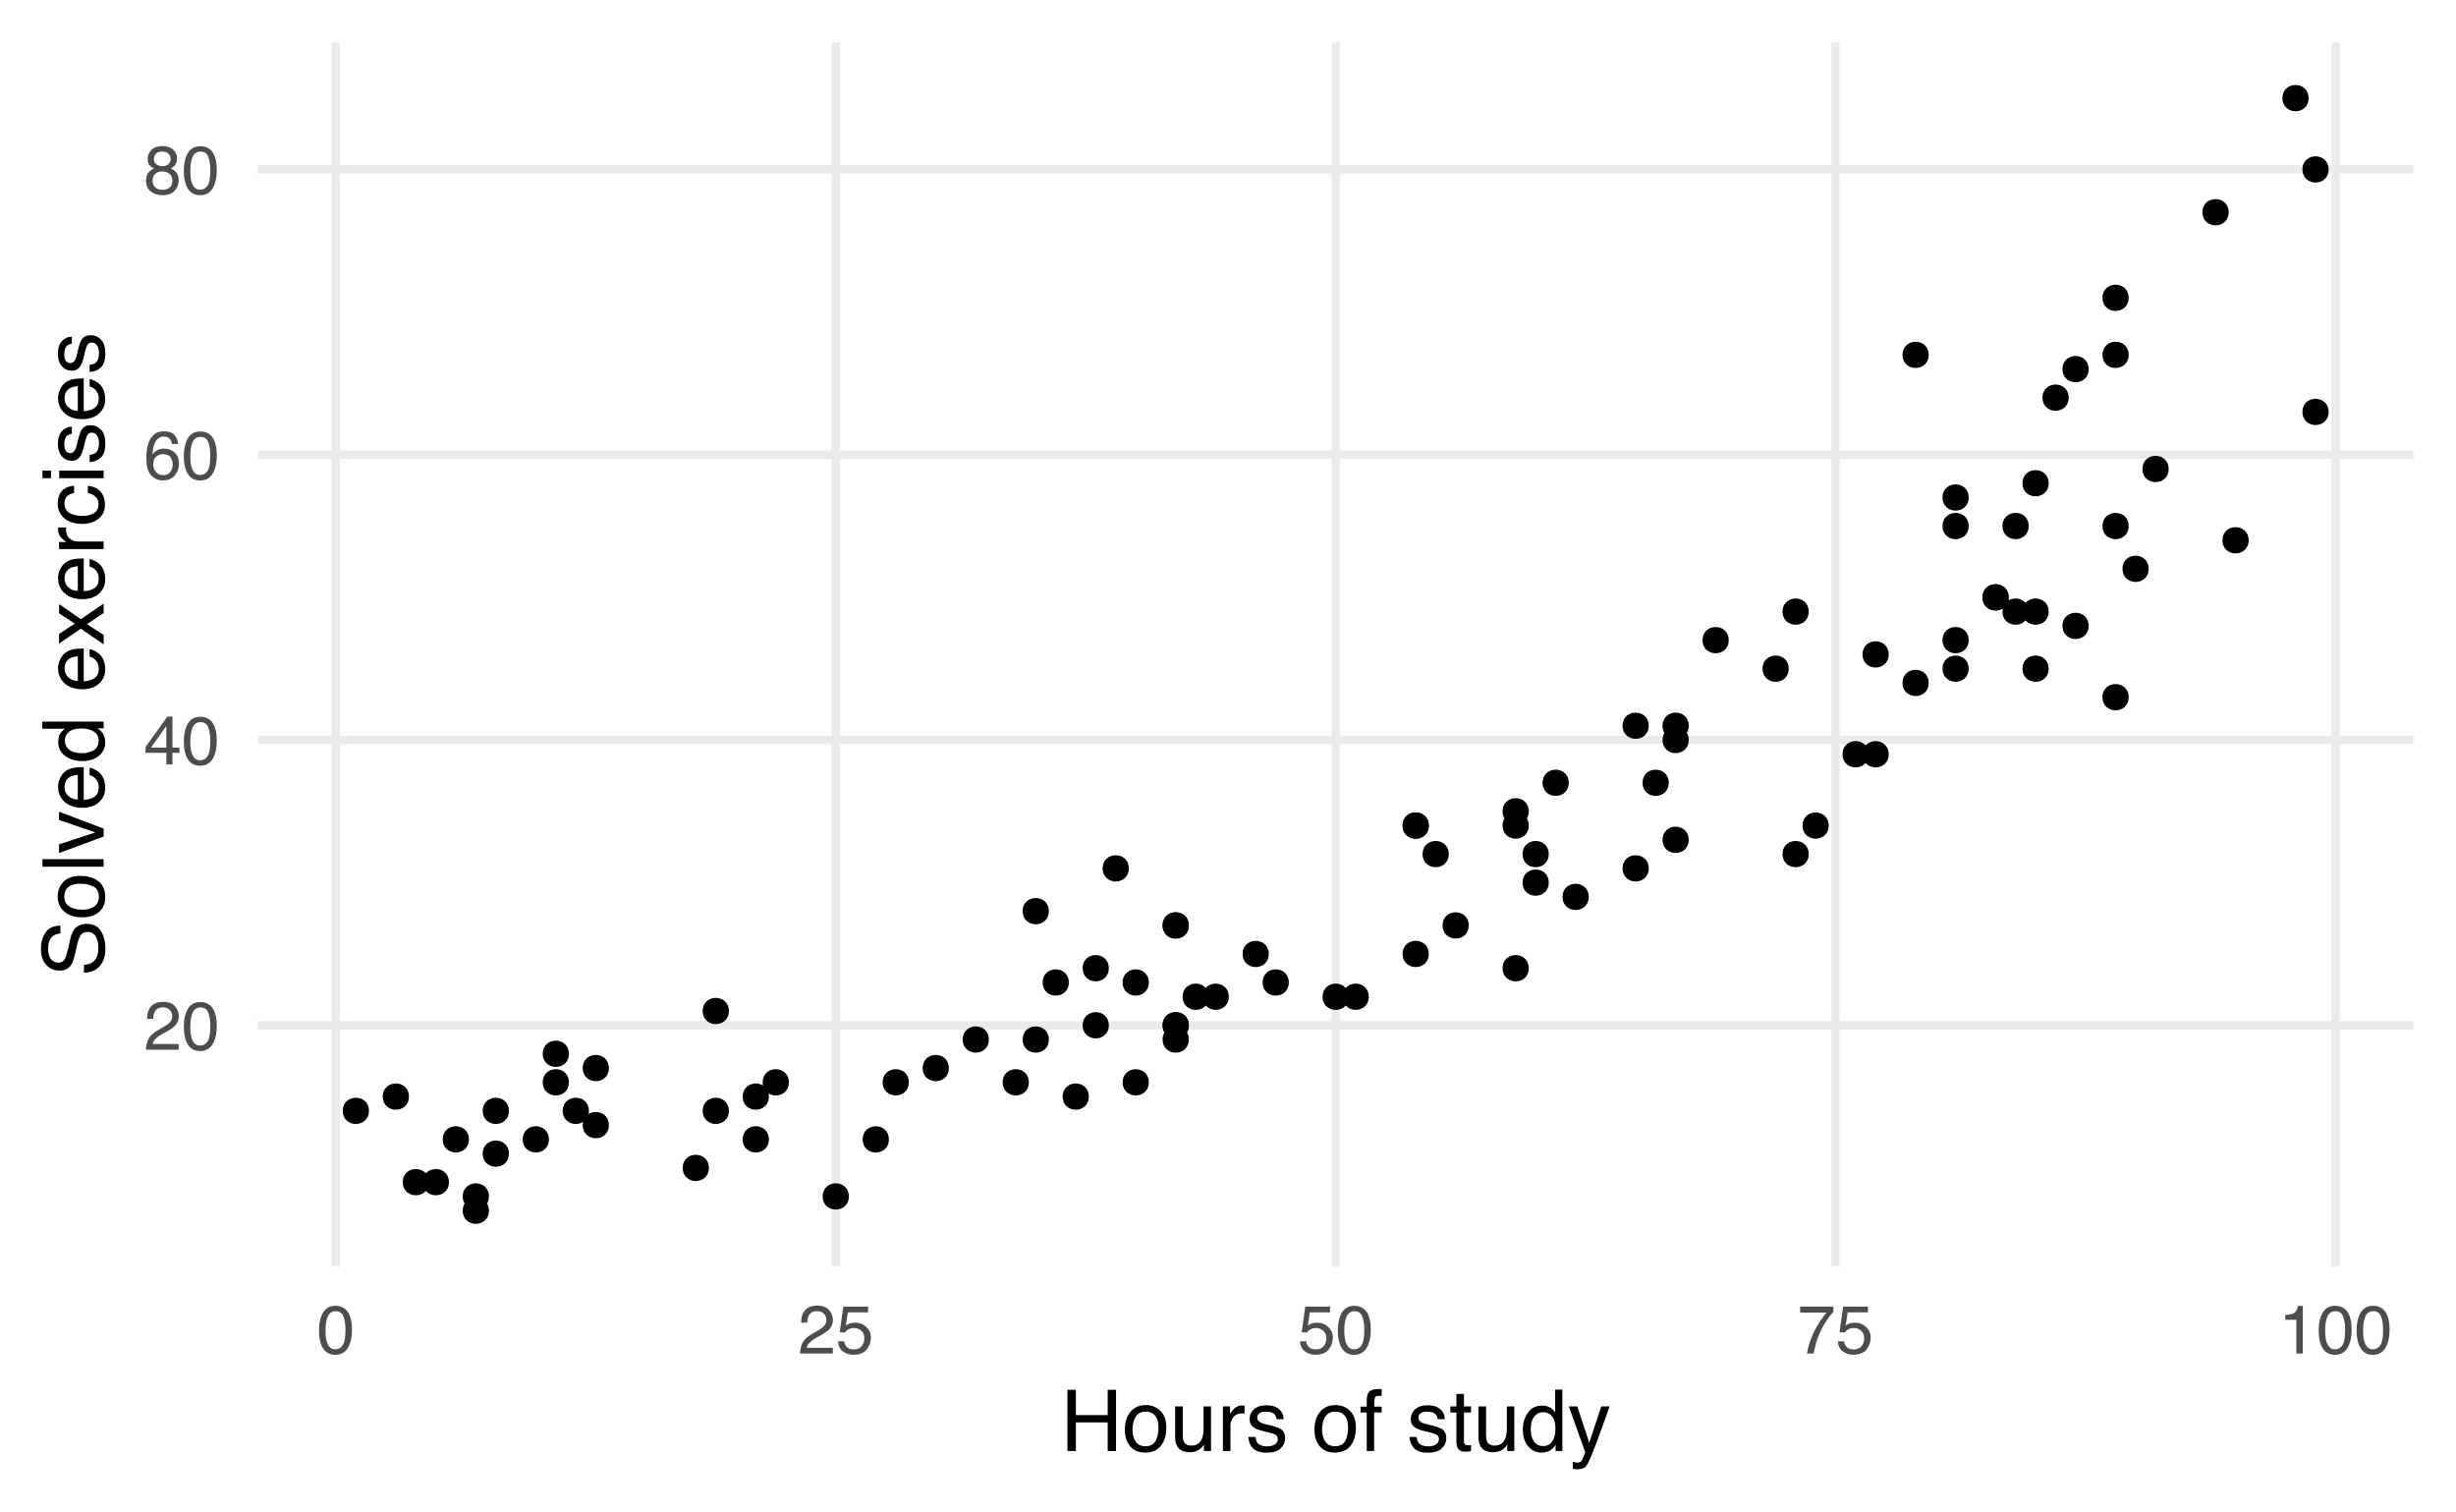 <?xml version="1.0" encoding="UTF-8"?>
<svg xmlns="http://www.w3.org/2000/svg" xmlns:xlink="http://www.w3.org/1999/xlink" width="432pt" height="266pt" viewBox="0 0 432 266" version="1.1">
<defs>
<g>
<symbol overflow="visible" id="glyph0-0">
<path style="stroke:none;" d="M 0.391 0 L 0.391 -8.609 L 7.219 -8.609 L 7.219 0 Z M 6.141 -1.078 L 6.141 -7.531 L 1.469 -7.531 L 1.469 -1.078 Z M 6.141 -1.078 "/>
</symbol>
<symbol overflow="visible" id="glyph0-1">
<path style="stroke:none;" d="M 0.375 0 C 0.414 -0.719 0.566 -1.344 0.828 -1.875 C 1.086 -2.414 1.594 -2.906 2.344 -3.344 L 3.469 -4 C 3.969 -4.289 4.32 -4.539 4.531 -4.75 C 4.852 -5.07 5.016 -5.441 5.016 -5.859 C 5.016 -6.348 4.863 -6.734 4.562 -7.016 C 4.27 -7.305 3.883 -7.453 3.406 -7.453 C 2.676 -7.453 2.176 -7.18 1.906 -6.641 C 1.75 -6.336 1.664 -5.93 1.656 -5.422 L 0.578 -5.422 C 0.586 -6.148 0.723 -6.742 0.984 -7.203 C 1.441 -8.016 2.25 -8.422 3.406 -8.422 C 4.363 -8.422 5.062 -8.16 5.5 -7.641 C 5.945 -7.117 6.172 -6.539 6.172 -5.906 C 6.172 -5.238 5.938 -4.664 5.469 -4.188 C 5.195 -3.906 4.707 -3.566 4 -3.172 L 3.188 -2.734 C 2.812 -2.523 2.516 -2.32 2.297 -2.125 C 1.898 -1.789 1.648 -1.414 1.547 -1 L 6.141 -1 L 6.141 0 Z M 0.375 0 "/>
</symbol>
<symbol overflow="visible" id="glyph0-2">
<path style="stroke:none;" d="M 3.25 -8.391 C 4.332 -8.391 5.117 -7.941 5.609 -7.047 C 5.984 -6.359 6.172 -5.41 6.172 -4.203 C 6.172 -3.066 6 -2.125 5.656 -1.375 C 5.164 -0.301 4.359 0.234 3.234 0.234 C 2.234 0.234 1.484 -0.203 0.984 -1.078 C 0.578 -1.816 0.375 -2.801 0.375 -4.031 C 0.375 -4.977 0.5 -5.797 0.75 -6.484 C 1.207 -7.754 2.039 -8.391 3.25 -8.391 Z M 3.234 -0.734 C 3.785 -0.734 4.223 -0.973 4.547 -1.453 C 4.867 -1.941 5.031 -2.848 5.031 -4.172 C 5.031 -5.117 4.91 -5.898 4.672 -6.516 C 4.441 -7.129 3.988 -7.438 3.312 -7.438 C 2.688 -7.438 2.227 -7.145 1.938 -6.562 C 1.656 -5.977 1.516 -5.117 1.516 -3.984 C 1.516 -3.129 1.609 -2.441 1.797 -1.922 C 2.078 -1.129 2.555 -0.734 3.234 -0.734 Z M 3.234 -0.734 "/>
</symbol>
<symbol overflow="visible" id="glyph0-3">
<path style="stroke:none;" d="M 3.969 -2.969 L 3.969 -6.781 L 1.281 -2.969 Z M 3.984 0 L 3.984 -2.047 L 0.312 -2.047 L 0.312 -3.078 L 4.156 -8.422 L 5.047 -8.422 L 5.047 -2.969 L 6.281 -2.969 L 6.281 -2.047 L 5.047 -2.047 L 5.047 0 Z M 3.984 0 "/>
</symbol>
<symbol overflow="visible" id="glyph0-4">
<path style="stroke:none;" d="M 3.516 -8.422 C 4.453 -8.422 5.102 -8.176 5.469 -7.688 C 5.844 -7.207 6.031 -6.707 6.031 -6.188 L 4.984 -6.188 C 4.922 -6.52 4.82 -6.781 4.688 -6.969 C 4.426 -7.32 4.039 -7.5 3.531 -7.5 C 2.938 -7.5 2.461 -7.223 2.109 -6.672 C 1.766 -6.129 1.578 -5.352 1.547 -4.344 C 1.785 -4.695 2.086 -4.961 2.453 -5.141 C 2.785 -5.297 3.16 -5.375 3.578 -5.375 C 4.285 -5.375 4.898 -5.148 5.422 -4.703 C 5.941 -4.254 6.203 -3.582 6.203 -2.688 C 6.203 -1.926 5.953 -1.25 5.453 -0.656 C 4.961 -0.07 4.258 0.219 3.344 0.219 C 2.551 0.219 1.867 -0.078 1.297 -0.672 C 0.734 -1.273 0.453 -2.281 0.453 -3.688 C 0.453 -4.727 0.578 -5.613 0.828 -6.344 C 1.316 -7.727 2.211 -8.422 3.516 -8.422 Z M 3.438 -0.719 C 3.988 -0.719 4.398 -0.906 4.672 -1.281 C 4.953 -1.656 5.094 -2.098 5.094 -2.609 C 5.094 -3.035 4.969 -3.441 4.719 -3.828 C 4.477 -4.211 4.031 -4.406 3.375 -4.406 C 2.926 -4.406 2.531 -4.254 2.188 -3.953 C 1.844 -3.66 1.672 -3.211 1.672 -2.609 C 1.672 -2.078 1.828 -1.629 2.141 -1.266 C 2.453 -0.898 2.883 -0.719 3.438 -0.719 Z M 3.438 -0.719 "/>
</symbol>
<symbol overflow="visible" id="glyph0-5">
<path style="stroke:none;" d="M 3.266 -4.875 C 3.734 -4.875 4.098 -5.004 4.359 -5.266 C 4.617 -5.523 4.75 -5.832 4.75 -6.188 C 4.75 -6.5 4.625 -6.785 4.375 -7.047 C 4.125 -7.316 3.742 -7.453 3.234 -7.453 C 2.723 -7.453 2.352 -7.316 2.125 -7.047 C 1.895 -6.785 1.781 -6.484 1.781 -6.141 C 1.781 -5.742 1.926 -5.43 2.219 -5.203 C 2.52 -4.984 2.867 -4.875 3.266 -4.875 Z M 3.328 -0.719 C 3.816 -0.719 4.223 -0.848 4.547 -1.109 C 4.867 -1.379 5.031 -1.773 5.031 -2.297 C 5.031 -2.836 4.863 -3.25 4.531 -3.531 C 4.195 -3.812 3.77 -3.953 3.25 -3.953 C 2.75 -3.953 2.336 -3.805 2.016 -3.516 C 1.703 -3.234 1.547 -2.836 1.547 -2.328 C 1.547 -1.891 1.691 -1.508 1.984 -1.188 C 2.273 -0.875 2.723 -0.719 3.328 -0.719 Z M 1.828 -4.469 C 1.535 -4.594 1.305 -4.738 1.141 -4.906 C 0.836 -5.219 0.688 -5.625 0.688 -6.125 C 0.688 -6.75 0.91 -7.285 1.359 -7.734 C 1.816 -8.191 2.457 -8.422 3.281 -8.422 C 4.094 -8.422 4.723 -8.207 5.172 -7.781 C 5.629 -7.352 5.859 -6.859 5.859 -6.297 C 5.859 -5.773 5.727 -5.348 5.469 -5.016 C 5.32 -4.836 5.094 -4.66 4.781 -4.484 C 5.125 -4.328 5.395 -4.145 5.594 -3.938 C 5.969 -3.539 6.156 -3.031 6.156 -2.406 C 6.156 -1.664 5.906 -1.039 5.406 -0.531 C 4.914 -0.02 4.219 0.234 3.312 0.234 C 2.488 0.234 1.797 0.016 1.234 -0.422 C 0.672 -0.867 0.391 -1.516 0.391 -2.359 C 0.391 -2.848 0.508 -3.273 0.75 -3.641 C 0.988 -4.004 1.348 -4.281 1.828 -4.469 Z M 1.828 -4.469 "/>
</symbol>
<symbol overflow="visible" id="glyph0-6">
<path style="stroke:none;" d="M 1.484 -2.141 C 1.555 -1.535 1.836 -1.117 2.328 -0.891 C 2.578 -0.773 2.863 -0.719 3.188 -0.719 C 3.812 -0.719 4.273 -0.914 4.578 -1.312 C 4.879 -1.707 5.031 -2.148 5.031 -2.641 C 5.031 -3.223 4.848 -3.676 4.484 -4 C 4.129 -4.32 3.703 -4.484 3.203 -4.484 C 2.836 -4.484 2.523 -4.41 2.266 -4.266 C 2.004 -4.129 1.785 -3.938 1.609 -3.688 L 0.688 -3.734 L 1.328 -8.25 L 5.688 -8.25 L 5.688 -7.234 L 2.125 -7.234 L 1.766 -4.906 C 1.961 -5.051 2.148 -5.16 2.328 -5.234 C 2.641 -5.359 3 -5.422 3.406 -5.422 C 4.176 -5.422 4.828 -5.172 5.359 -4.672 C 5.898 -4.18 6.172 -3.555 6.172 -2.797 C 6.172 -2.004 5.922 -1.301 5.422 -0.688 C 4.93 -0.082 4.148 0.219 3.078 0.219 C 2.398 0.219 1.797 0.023 1.266 -0.359 C 0.742 -0.742 0.453 -1.336 0.391 -2.141 Z M 1.484 -2.141 "/>
</symbol>
<symbol overflow="visible" id="glyph0-7">
<path style="stroke:none;" d="M 6.281 -8.25 L 6.281 -7.328 C 6.008 -7.066 5.648 -6.613 5.203 -5.969 C 4.754 -5.32 4.359 -4.625 4.016 -3.875 C 3.672 -3.133 3.41 -2.469 3.234 -1.875 C 3.129 -1.488 2.984 -0.863 2.797 0 L 1.641 0 C 1.898 -1.602 2.484 -3.195 3.391 -4.781 C 3.93 -5.707 4.492 -6.508 5.078 -7.188 L 0.438 -7.188 L 0.438 -8.25 Z M 6.281 -8.25 "/>
</symbol>
<symbol overflow="visible" id="glyph0-8">
<path style="stroke:none;" d="M 1.156 -5.938 L 1.156 -6.75 C 1.914 -6.82 2.441 -6.945 2.734 -7.125 C 3.035 -7.301 3.266 -7.711 3.422 -8.359 L 4.25 -8.359 L 4.25 0 L 3.125 0 L 3.125 -5.938 Z M 1.156 -5.938 "/>
</symbol>
<symbol overflow="visible" id="glyph1-0">
<path style="stroke:none;" d="M 0.484 0 L 0.484 -10.766 L 9.031 -10.766 L 9.031 0 Z M 7.672 -1.344 L 7.672 -9.406 L 1.828 -9.406 L 1.828 -1.344 Z M 7.672 -1.344 "/>
</symbol>
<symbol overflow="visible" id="glyph1-1">
<path style="stroke:none;" d="M 1.172 -10.766 L 2.656 -10.766 L 2.656 -6.312 L 8.25 -6.312 L 8.25 -10.766 L 9.719 -10.766 L 9.719 0 L 8.25 0 L 8.25 -5.031 L 2.656 -5.031 L 2.656 0 L 1.172 0 Z M 1.172 -10.766 "/>
</symbol>
<symbol overflow="visible" id="glyph1-2">
<path style="stroke:none;" d="M 4.078 -0.844 C 4.953 -0.844 5.551 -1.172 5.875 -1.828 C 6.195 -2.492 6.359 -3.234 6.359 -4.047 C 6.359 -4.785 6.242 -5.383 6.016 -5.844 C 5.641 -6.562 5 -6.922 4.094 -6.922 C 3.289 -6.922 2.703 -6.613 2.328 -6 C 1.961 -5.383 1.781 -4.641 1.781 -3.766 C 1.781 -2.93 1.961 -2.234 2.328 -1.672 C 2.703 -1.117 3.285 -0.844 4.078 -0.844 Z M 4.125 -8.078 C 5.133 -8.078 5.988 -7.738 6.688 -7.062 C 7.383 -6.383 7.734 -5.395 7.734 -4.094 C 7.734 -2.82 7.426 -1.773 6.812 -0.953 C 6.195 -0.129 5.242 0.281 3.953 0.281 C 2.879 0.281 2.023 -0.082 1.391 -0.812 C 0.754 -1.539 0.438 -2.52 0.438 -3.75 C 0.438 -5.07 0.77 -6.125 1.438 -6.906 C 2.102 -7.688 3 -8.078 4.125 -8.078 Z M 4.094 -8.031 Z M 4.094 -8.031 "/>
</symbol>
<symbol overflow="visible" id="glyph1-3">
<path style="stroke:none;" d="M 2.281 -7.844 L 2.281 -2.641 C 2.281 -2.234 2.344 -1.906 2.469 -1.656 C 2.707 -1.188 3.145 -0.953 3.781 -0.953 C 4.695 -0.953 5.32 -1.363 5.656 -2.188 C 5.844 -2.625 5.938 -3.223 5.938 -3.984 L 5.938 -7.844 L 7.25 -7.844 L 7.25 0 L 6 0 L 6.016 -1.156 C 5.848 -0.852 5.641 -0.602 5.391 -0.406 C 4.879 0.008 4.266 0.219 3.547 0.219 C 2.43 0.219 1.672 -0.156 1.266 -0.906 C 1.047 -1.312 0.938 -1.848 0.938 -2.516 L 0.938 -7.844 Z M 4.094 -8.031 Z M 4.094 -8.031 "/>
</symbol>
<symbol overflow="visible" id="glyph1-4">
<path style="stroke:none;" d="M 1 -7.844 L 2.25 -7.844 L 2.25 -6.484 C 2.352 -6.754 2.602 -7.078 3 -7.453 C 3.406 -7.828 3.867 -8.016 4.391 -8.016 C 4.422 -8.016 4.461 -8.008 4.516 -8 C 4.578 -8 4.676 -7.992 4.812 -7.984 L 4.812 -6.594 C 4.738 -6.602 4.664 -6.609 4.594 -6.609 C 4.531 -6.617 4.461 -6.625 4.391 -6.625 C 3.723 -6.625 3.211 -6.41 2.859 -5.984 C 2.504 -5.555 2.328 -5.066 2.328 -4.516 L 2.328 0 L 1 0 Z M 1 -7.844 "/>
</symbol>
<symbol overflow="visible" id="glyph1-5">
<path style="stroke:none;" d="M 1.75 -2.469 C 1.789 -2.02 1.898 -1.68 2.078 -1.453 C 2.41 -1.023 2.988 -0.812 3.812 -0.812 C 4.301 -0.812 4.727 -0.914 5.094 -1.125 C 5.469 -1.344 5.656 -1.672 5.656 -2.109 C 5.656 -2.453 5.504 -2.711 5.203 -2.891 C 5.016 -2.992 4.641 -3.117 4.078 -3.266 L 3.031 -3.516 C 2.363 -3.68 1.867 -3.867 1.547 -4.078 C 0.984 -4.43 0.703 -4.926 0.703 -5.562 C 0.703 -6.301 0.969 -6.898 1.5 -7.359 C 2.039 -7.816 2.758 -8.047 3.656 -8.047 C 4.844 -8.047 5.695 -7.703 6.219 -7.016 C 6.539 -6.566 6.695 -6.094 6.688 -5.594 L 5.453 -5.594 C 5.422 -5.883 5.316 -6.156 5.141 -6.406 C 4.836 -6.75 4.312 -6.922 3.562 -6.922 C 3.062 -6.922 2.68 -6.82 2.422 -6.625 C 2.172 -6.438 2.047 -6.188 2.047 -5.875 C 2.047 -5.539 2.211 -5.27 2.547 -5.062 C 2.742 -4.938 3.031 -4.828 3.406 -4.734 L 4.281 -4.531 C 5.227 -4.301 5.863 -4.078 6.188 -3.859 C 6.695 -3.523 6.953 -2.992 6.953 -2.266 C 6.953 -1.566 6.688 -0.961 6.156 -0.453 C 5.633 0.047 4.832 0.297 3.75 0.297 C 2.582 0.297 1.754 0.031 1.266 -0.5 C 0.773 -1.031 0.516 -1.688 0.484 -2.469 Z M 3.703 -8.031 Z M 3.703 -8.031 "/>
</symbol>
<symbol overflow="visible" id="glyph1-6">
<path style="stroke:none;" d=""/>
</symbol>
<symbol overflow="visible" id="glyph1-7">
<path style="stroke:none;" d="M 1.297 -9.031 C 1.316 -9.582 1.41 -9.984 1.578 -10.234 C 1.891 -10.68 2.484 -10.906 3.359 -10.906 C 3.441 -10.906 3.523 -10.906 3.609 -10.906 C 3.703 -10.906 3.805 -10.898 3.922 -10.891 L 3.922 -9.688 C 3.785 -9.695 3.688 -9.703 3.625 -9.703 C 3.562 -9.703 3.504 -9.703 3.453 -9.703 C 3.047 -9.703 2.801 -9.598 2.719 -9.391 C 2.645 -9.18 2.609 -8.656 2.609 -7.812 L 3.922 -7.812 L 3.922 -6.766 L 2.594 -6.766 L 2.594 0 L 1.297 0 L 1.297 -6.766 L 0.203 -6.766 L 0.203 -7.812 L 1.297 -7.812 Z M 1.297 -9.031 "/>
</symbol>
<symbol overflow="visible" id="glyph1-8">
<path style="stroke:none;" d="M 1.234 -10.031 L 2.562 -10.031 L 2.562 -7.844 L 3.812 -7.844 L 3.812 -6.766 L 2.562 -6.766 L 2.562 -1.641 C 2.562 -1.367 2.656 -1.188 2.844 -1.094 C 2.945 -1.039 3.117 -1.016 3.359 -1.016 C 3.422 -1.016 3.488 -1.016 3.562 -1.016 C 3.633 -1.023 3.719 -1.035 3.812 -1.047 L 3.812 0 C 3.664 0.039 3.508 0.07 3.344 0.094 C 3.176 0.113 3 0.125 2.812 0.125 C 2.195 0.125 1.781 -0.031 1.562 -0.344 C 1.344 -0.664 1.234 -1.078 1.234 -1.578 L 1.234 -6.766 L 0.172 -6.766 L 0.172 -7.844 L 1.234 -7.844 Z M 1.234 -10.031 "/>
</symbol>
<symbol overflow="visible" id="glyph1-9">
<path style="stroke:none;" d="M 1.797 -3.828 C 1.797 -2.992 1.973 -2.289 2.328 -1.719 C 2.691 -1.156 3.266 -0.875 4.047 -0.875 C 4.66 -0.875 5.16 -1.133 5.547 -1.656 C 5.941 -2.188 6.141 -2.941 6.141 -3.922 C 6.141 -4.91 5.938 -5.641 5.531 -6.109 C 5.125 -6.586 4.625 -6.828 4.031 -6.828 C 3.375 -6.828 2.836 -6.57 2.422 -6.062 C 2.004 -5.562 1.797 -4.816 1.797 -3.828 Z M 3.781 -7.984 C 4.383 -7.984 4.891 -7.859 5.297 -7.609 C 5.523 -7.461 5.789 -7.203 6.094 -6.828 L 6.094 -10.797 L 7.359 -10.797 L 7.359 0 L 6.172 0 L 6.172 -1.094 C 5.867 -0.602 5.504 -0.25 5.078 -0.031 C 4.66 0.176 4.18 0.281 3.641 0.281 C 2.766 0.281 2.004 -0.082 1.359 -0.812 C 0.723 -1.551 0.406 -2.531 0.406 -3.75 C 0.406 -4.895 0.695 -5.883 1.281 -6.719 C 1.863 -7.562 2.695 -7.984 3.781 -7.984 Z M 3.781 -7.984 "/>
</symbol>
<symbol overflow="visible" id="glyph1-10">
<path style="stroke:none;" d="M 5.859 -7.844 L 7.328 -7.844 C 7.141 -7.344 6.727 -6.195 6.094 -4.406 C 5.613 -3.051 5.211 -1.953 4.891 -1.109 C 4.129 0.891 3.594 2.109 3.281 2.547 C 2.969 2.992 2.426 3.219 1.656 3.219 C 1.477 3.219 1.336 3.207 1.234 3.188 C 1.129 3.176 1.004 3.148 0.859 3.109 L 0.859 1.906 C 1.086 1.969 1.254 2.004 1.359 2.016 C 1.461 2.035 1.555 2.047 1.641 2.047 C 1.879 2.047 2.055 2.004 2.172 1.922 C 2.285 1.848 2.383 1.754 2.469 1.641 C 2.488 1.598 2.57 1.395 2.719 1.031 C 2.875 0.664 2.984 0.398 3.047 0.234 L 0.156 -7.844 L 1.641 -7.844 L 3.75 -1.453 Z M 3.75 -8.031 Z M 3.75 -8.031 "/>
</symbol>
<symbol overflow="visible" id="glyph2-0">
<path style="stroke:none;" d="M 0 -0.484 L -10.766 -0.484 L -10.766 -9.031 L 0 -9.031 Z M -1.344 -7.672 L -9.406 -7.672 L -9.406 -1.828 L -1.344 -1.828 Z M -1.344 -7.672 "/>
</symbol>
<symbol overflow="visible" id="glyph2-1">
<path style="stroke:none;" d="M -3.469 -2.094 C -2.863 -2.125 -2.367 -2.27 -1.984 -2.531 C -1.273 -3.008 -0.922 -3.859 -0.922 -5.078 C -0.922 -5.629 -1 -6.129 -1.156 -6.578 C -1.457 -7.441 -2 -7.875 -2.781 -7.875 C -3.363 -7.875 -3.781 -7.691 -4.031 -7.328 C -4.27 -6.961 -4.484 -6.383 -4.672 -5.594 L -5 -4.125 C -5.207 -3.176 -5.441 -2.504 -5.703 -2.109 C -6.148 -1.422 -6.82 -1.078 -7.719 -1.078 C -8.688 -1.078 -9.477 -1.41 -10.094 -2.078 C -10.719 -2.754 -11.031 -3.703 -11.031 -4.922 C -11.031 -6.055 -10.754 -7.016 -10.203 -7.797 C -9.66 -8.586 -8.797 -8.984 -7.609 -8.984 L -7.609 -7.625 C -8.18 -7.539 -8.617 -7.383 -8.922 -7.156 C -9.484 -6.707 -9.766 -5.953 -9.766 -4.891 C -9.766 -4.023 -9.582 -3.406 -9.219 -3.031 C -8.863 -2.656 -8.445 -2.469 -7.969 -2.469 C -7.438 -2.469 -7.051 -2.688 -6.812 -3.125 C -6.656 -3.414 -6.457 -4.066 -6.219 -5.078 L -5.875 -6.594 C -5.707 -7.32 -5.484 -7.883 -5.203 -8.281 C -4.703 -8.957 -3.973 -9.297 -3.016 -9.297 C -1.816 -9.297 -0.961 -8.863 -0.453 -8 C 0.055 -7.133 0.312 -6.129 0.312 -4.984 C 0.312 -3.641 -0.023 -2.594 -0.703 -1.844 C -1.391 -1.082 -2.312 -0.707 -3.469 -0.719 Z M -11.047 -5.047 Z M -11.047 -5.047 "/>
</symbol>
<symbol overflow="visible" id="glyph2-2">
<path style="stroke:none;" d="M -0.844 -4.078 C -0.844 -4.953 -1.172 -5.551 -1.828 -5.875 C -2.492 -6.195 -3.234 -6.359 -4.047 -6.359 C -4.785 -6.359 -5.383 -6.242 -5.844 -6.016 C -6.562 -5.641 -6.922 -5 -6.922 -4.094 C -6.922 -3.289 -6.613 -2.703 -6 -2.328 C -5.383 -1.961 -4.641 -1.781 -3.766 -1.781 C -2.93 -1.781 -2.234 -1.961 -1.672 -2.328 C -1.117 -2.703 -0.844 -3.285 -0.844 -4.078 Z M -8.078 -4.125 C -8.078 -5.133 -7.738 -5.988 -7.062 -6.688 C -6.383 -7.383 -5.395 -7.734 -4.094 -7.734 C -2.82 -7.734 -1.773 -7.426 -0.953 -6.812 C -0.129 -6.195 0.281 -5.242 0.281 -3.953 C 0.281 -2.879 -0.082 -2.023 -0.812 -1.391 C -1.539 -0.754 -2.52 -0.438 -3.75 -0.438 C -5.07 -0.438 -6.125 -0.77 -6.906 -1.438 C -7.688 -2.102 -8.078 -3 -8.078 -4.125 Z M -8.031 -4.094 Z M -8.031 -4.094 "/>
</symbol>
<symbol overflow="visible" id="glyph2-3">
<path style="stroke:none;" d="M -10.766 -1 L -10.766 -2.328 L 0 -2.328 L 0 -1 Z M -10.766 -1 "/>
</symbol>
<symbol overflow="visible" id="glyph2-4">
<path style="stroke:none;" d="M -7.844 -1.609 L -1.453 -3.703 L -7.844 -5.891 L -7.844 -7.344 L 0 -4.375 L 0 -2.969 L -7.844 -0.078 Z M -7.844 -1.609 "/>
</symbol>
<symbol overflow="visible" id="glyph2-5">
<path style="stroke:none;" d="M -8.016 -4.234 C -8.016 -4.785 -7.883 -5.32 -7.625 -5.844 C -7.363 -6.375 -7.023 -6.773 -6.609 -7.047 C -6.211 -7.305 -5.754 -7.484 -5.234 -7.578 C -4.867 -7.648 -4.289 -7.688 -3.5 -7.688 L -3.5 -1.938 C -2.707 -1.969 -2.066 -2.156 -1.578 -2.5 C -1.098 -2.852 -0.859 -3.398 -0.859 -4.141 C -0.859 -4.828 -1.086 -5.375 -1.547 -5.781 C -1.805 -6.02 -2.113 -6.188 -2.469 -6.281 L -2.469 -7.578 C -2.176 -7.547 -1.852 -7.43 -1.5 -7.234 C -1.145 -7.047 -0.852 -6.832 -0.625 -6.594 C -0.238 -6.188 0.02 -5.691 0.156 -5.109 C 0.238 -4.785 0.281 -4.426 0.281 -4.031 C 0.281 -3.051 -0.07 -2.223 -0.781 -1.547 C -1.5 -0.867 -2.492 -0.531 -3.766 -0.531 C -5.023 -0.531 -6.047 -0.867 -6.828 -1.547 C -7.617 -2.234 -8.016 -3.129 -8.016 -4.234 Z M -4.547 -6.328 C -5.117 -6.273 -5.578 -6.156 -5.922 -5.969 C -6.555 -5.602 -6.875 -5 -6.875 -4.156 C -6.875 -3.551 -6.656 -3.039 -6.219 -2.625 C -5.781 -2.219 -5.223 -2.004 -4.547 -1.984 Z M -8.031 -4.109 Z M -8.031 -4.109 "/>
</symbol>
<symbol overflow="visible" id="glyph2-6">
<path style="stroke:none;" d="M -3.828 -1.797 C -2.992 -1.797 -2.289 -1.973 -1.719 -2.328 C -1.156 -2.691 -0.875 -3.266 -0.875 -4.047 C -0.875 -4.66 -1.133 -5.16 -1.656 -5.547 C -2.188 -5.941 -2.941 -6.141 -3.922 -6.141 C -4.91 -6.141 -5.641 -5.938 -6.109 -5.531 C -6.586 -5.125 -6.828 -4.625 -6.828 -4.031 C -6.828 -3.375 -6.57 -2.836 -6.062 -2.422 C -5.562 -2.004 -4.816 -1.797 -3.828 -1.797 Z M -7.984 -3.781 C -7.984 -4.383 -7.859 -4.891 -7.609 -5.297 C -7.461 -5.523 -7.203 -5.789 -6.828 -6.094 L -10.797 -6.094 L -10.797 -7.359 L 0 -7.359 L 0 -6.172 L -1.094 -6.172 C -0.602 -5.867 -0.25 -5.504 -0.031 -5.078 C 0.176 -4.66 0.281 -4.18 0.281 -3.641 C 0.281 -2.766 -0.082 -2.004 -0.812 -1.359 C -1.551 -0.723 -2.531 -0.406 -3.75 -0.406 C -4.895 -0.406 -5.883 -0.695 -6.719 -1.281 C -7.562 -1.863 -7.984 -2.695 -7.984 -3.781 Z M -7.984 -3.781 "/>
</symbol>
<symbol overflow="visible" id="glyph2-7">
<path style="stroke:none;" d=""/>
</symbol>
<symbol overflow="visible" id="glyph2-8">
<path style="stroke:none;" d="M -7.844 -0.219 L -7.844 -1.922 L -5.078 -3.734 L -7.844 -5.547 L -7.812 -7.156 L -4.016 -4.516 L 0 -7.266 L 0 -5.594 L -2.938 -3.641 L 0 -1.75 L 0 -0.078 L -4.016 -2.844 Z M -7.844 -0.219 "/>
</symbol>
<symbol overflow="visible" id="glyph2-9">
<path style="stroke:none;" d="M -7.844 -1 L -7.844 -2.25 L -6.484 -2.25 C -6.754 -2.352 -7.078 -2.602 -7.453 -3 C -7.828 -3.406 -8.016 -3.867 -8.016 -4.391 C -8.016 -4.422 -8.008 -4.461 -8 -4.516 C -8 -4.578 -7.992 -4.676 -7.984 -4.812 L -6.594 -4.812 C -6.602 -4.738 -6.609 -4.664 -6.609 -4.594 C -6.617 -4.531 -6.625 -4.461 -6.625 -4.391 C -6.625 -3.723 -6.41 -3.211 -5.984 -2.859 C -5.555 -2.504 -5.066 -2.328 -4.516 -2.328 L 0 -2.328 L 0 -1 Z M -7.844 -1 "/>
</symbol>
<symbol overflow="visible" id="glyph2-10">
<path style="stroke:none;" d="M -8.078 -3.984 C -8.078 -4.867 -7.859 -5.586 -7.422 -6.141 C -6.992 -6.703 -6.254 -7.039 -5.203 -7.156 L -5.203 -5.859 C -5.691 -5.785 -6.094 -5.609 -6.406 -5.328 C -6.727 -5.055 -6.891 -4.609 -6.891 -3.984 C -6.891 -3.148 -6.477 -2.551 -5.656 -2.188 C -5.125 -1.957 -4.469 -1.844 -3.688 -1.844 C -2.906 -1.844 -2.242 -2.004 -1.703 -2.328 C -1.172 -2.66 -0.906 -3.188 -0.906 -3.906 C -0.906 -4.445 -1.07 -4.879 -1.406 -5.203 C -1.738 -5.523 -2.195 -5.742 -2.781 -5.859 L -2.781 -7.156 C -1.738 -7 -0.973 -6.629 -0.484 -6.047 C -0.004 -5.461 0.234 -4.711 0.234 -3.797 C 0.234 -2.773 -0.141 -1.957 -0.891 -1.344 C -1.641 -0.738 -2.578 -0.438 -3.703 -0.438 C -5.078 -0.438 -6.148 -0.77 -6.922 -1.438 C -7.691 -2.102 -8.078 -2.953 -8.078 -3.984 Z M -8.031 -3.781 Z M -8.031 -3.781 "/>
</symbol>
<symbol overflow="visible" id="glyph2-11">
<path style="stroke:none;" d="M -7.812 -0.969 L -7.812 -2.312 L 0 -2.312 L 0 -0.969 Z M -10.766 -0.969 L -10.766 -2.312 L -9.266 -2.312 L -9.266 -0.969 Z M -10.766 -0.969 "/>
</symbol>
<symbol overflow="visible" id="glyph2-12">
<path style="stroke:none;" d="M -2.469 -1.75 C -2.02 -1.789 -1.68 -1.898 -1.453 -2.078 C -1.023 -2.41 -0.812 -2.988 -0.812 -3.812 C -0.812 -4.301 -0.914 -4.727 -1.125 -5.094 C -1.344 -5.469 -1.672 -5.656 -2.109 -5.656 C -2.453 -5.656 -2.711 -5.504 -2.891 -5.203 C -2.992 -5.016 -3.117 -4.641 -3.266 -4.078 L -3.516 -3.031 C -3.68 -2.363 -3.867 -1.867 -4.078 -1.547 C -4.43 -0.984 -4.926 -0.703 -5.562 -0.703 C -6.301 -0.703 -6.898 -0.969 -7.359 -1.5 C -7.816 -2.039 -8.047 -2.758 -8.047 -3.656 C -8.047 -4.844 -7.703 -5.695 -7.016 -6.219 C -6.566 -6.539 -6.094 -6.695 -5.594 -6.688 L -5.594 -5.453 C -5.883 -5.422 -6.156 -5.316 -6.406 -5.141 C -6.75 -4.836 -6.922 -4.312 -6.922 -3.562 C -6.922 -3.062 -6.82 -2.68 -6.625 -2.422 C -6.438 -2.172 -6.188 -2.047 -5.875 -2.047 C -5.539 -2.047 -5.27 -2.211 -5.062 -2.547 C -4.938 -2.742 -4.828 -3.031 -4.734 -3.406 L -4.531 -4.281 C -4.301 -5.227 -4.078 -5.863 -3.859 -6.188 C -3.523 -6.695 -2.992 -6.953 -2.266 -6.953 C -1.566 -6.953 -0.961 -6.688 -0.453 -6.156 C 0.047 -5.633 0.297 -4.832 0.297 -3.75 C 0.297 -2.582 0.031 -1.754 -0.5 -1.266 C -1.031 -0.773 -1.688 -0.516 -2.469 -0.484 Z M -8.031 -3.703 Z M -8.031 -3.703 "/>
</symbol>
</g>
<clipPath id="clip1">
  <path d="M 45.359 179 L 424.531 179 L 424.531 182 L 45.359 182 Z M 45.359 179 "/>
</clipPath>
<clipPath id="clip2">
  <path d="M 45.359 129 L 424.531 129 L 424.531 131 L 45.359 131 Z M 45.359 129 "/>
</clipPath>
<clipPath id="clip3">
  <path d="M 45.359 79 L 424.531 79 L 424.531 81 L 45.359 81 Z M 45.359 79 "/>
</clipPath>
<clipPath id="clip4">
  <path d="M 45.359 29 L 424.531 29 L 424.531 31 L 45.359 31 Z M 45.359 29 "/>
</clipPath>
<clipPath id="clip5">
  <path d="M 58 7.473 L 60 7.473 L 60 222.73 L 58 222.73 Z M 58 7.473 "/>
</clipPath>
<clipPath id="clip6">
  <path d="M 146 7.473 L 148 7.473 L 148 222.73 L 146 222.73 Z M 146 7.473 "/>
</clipPath>
<clipPath id="clip7">
  <path d="M 234 7.473 L 236 7.473 L 236 222.73 L 234 222.73 Z M 234 7.473 "/>
</clipPath>
<clipPath id="clip8">
  <path d="M 322 7.473 L 324 7.473 L 324 222.73 L 322 222.73 Z M 322 7.473 "/>
</clipPath>
<clipPath id="clip9">
  <path d="M 410 7.473 L 412 7.473 L 412 222.73 L 410 222.73 Z M 410 7.473 "/>
</clipPath>
</defs>
<g id="surface59">
<rect x="0" y="0" width="432" height="266" style="fill:rgb(100%,100%,100%);fill-opacity:1;stroke:none;"/>
<g clip-path="url(#clip1)" clip-rule="nonzero">
<path style="fill:none;stroke-width:1.455;stroke-linecap:butt;stroke-linejoin:round;stroke:rgb(92.157%,92.157%,92.157%);stroke-opacity:1;stroke-miterlimit:10;" d="M 45.359 180.328 L 424.527 180.328 "/>
</g>
<g clip-path="url(#clip2)" clip-rule="nonzero">
<path style="fill:none;stroke-width:1.455;stroke-linecap:butt;stroke-linejoin:round;stroke:rgb(92.157%,92.157%,92.157%);stroke-opacity:1;stroke-miterlimit:10;" d="M 45.359 130.152 L 424.527 130.152 "/>
</g>
<g clip-path="url(#clip3)" clip-rule="nonzero">
<path style="fill:none;stroke-width:1.455;stroke-linecap:butt;stroke-linejoin:round;stroke:rgb(92.157%,92.157%,92.157%);stroke-opacity:1;stroke-miterlimit:10;" d="M 45.359 79.977 L 424.527 79.977 "/>
</g>
<g clip-path="url(#clip4)" clip-rule="nonzero">
<path style="fill:none;stroke-width:1.455;stroke-linecap:butt;stroke-linejoin:round;stroke:rgb(92.157%,92.157%,92.157%);stroke-opacity:1;stroke-miterlimit:10;" d="M 45.359 29.801 L 424.527 29.801 "/>
</g>
<g clip-path="url(#clip5)" clip-rule="nonzero">
<path style="fill:none;stroke-width:1.455;stroke-linecap:butt;stroke-linejoin:round;stroke:rgb(92.157%,92.157%,92.157%);stroke-opacity:1;stroke-miterlimit:10;" d="M 59.074 222.727 L 59.074 7.473 "/>
</g>
<g clip-path="url(#clip6)" clip-rule="nonzero">
<path style="fill:none;stroke-width:1.455;stroke-linecap:butt;stroke-linejoin:round;stroke:rgb(92.157%,92.157%,92.157%);stroke-opacity:1;stroke-miterlimit:10;" d="M 147.008 222.727 L 147.008 7.473 "/>
</g>
<g clip-path="url(#clip7)" clip-rule="nonzero">
<path style="fill:none;stroke-width:1.455;stroke-linecap:butt;stroke-linejoin:round;stroke:rgb(92.157%,92.157%,92.157%);stroke-opacity:1;stroke-miterlimit:10;" d="M 234.941 222.727 L 234.941 7.473 "/>
</g>
<g clip-path="url(#clip8)" clip-rule="nonzero">
<path style="fill:none;stroke-width:1.455;stroke-linecap:butt;stroke-linejoin:round;stroke:rgb(92.157%,92.157%,92.157%);stroke-opacity:1;stroke-miterlimit:10;" d="M 322.875 222.727 L 322.875 7.473 "/>
</g>
<g clip-path="url(#clip9)" clip-rule="nonzero">
<path style="fill:none;stroke-width:1.455;stroke-linecap:butt;stroke-linejoin:round;stroke:rgb(92.157%,92.157%,92.157%);stroke-opacity:1;stroke-miterlimit:10;" d="M 410.809 222.727 L 410.809 7.473 "/>
</g>
<path style="fill-rule:nonzero;fill:rgb(0%,0%,0%);fill-opacity:1;stroke-width:0.709;stroke-linecap:round;stroke-linejoin:round;stroke:rgb(0%,0%,0%);stroke-opacity:1;stroke-miterlimit:10;" d="M 173.586 182.84 C 173.586 185.445 169.676 185.445 169.676 182.84 C 169.676 180.23 173.586 180.23 173.586 182.84 "/>
<path style="fill-rule:nonzero;fill:rgb(0%,0%,0%);fill-opacity:1;stroke-width:0.709;stroke-linecap:round;stroke-linejoin:round;stroke:rgb(0%,0%,0%);stroke-opacity:1;stroke-miterlimit:10;" d="M 194.688 180.328 C 194.688 182.938 190.781 182.938 190.781 180.328 C 190.781 177.723 194.688 177.723 194.688 180.328 "/>
<path style="fill-rule:nonzero;fill:rgb(0%,0%,0%);fill-opacity:1;stroke-width:0.709;stroke-linecap:round;stroke-linejoin:round;stroke:rgb(0%,0%,0%);stroke-opacity:1;stroke-miterlimit:10;" d="M 296.691 127.645 C 296.691 130.25 292.781 130.25 292.781 127.645 C 292.781 125.039 296.691 125.039 296.691 127.645 "/>
<path style="fill-rule:nonzero;fill:rgb(0%,0%,0%);fill-opacity:1;stroke-width:0.709;stroke-linecap:round;stroke-linejoin:round;stroke:rgb(0%,0%,0%);stroke-opacity:1;stroke-miterlimit:10;" d="M 96.203 200.398 C 96.203 203.008 92.293 203.008 92.293 200.398 C 92.293 197.793 96.203 197.793 96.203 200.398 "/>
<path style="fill-rule:nonzero;fill:rgb(0%,0%,0%);fill-opacity:1;stroke-width:0.709;stroke-linecap:round;stroke-linejoin:round;stroke:rgb(0%,0%,0%);stroke-opacity:1;stroke-miterlimit:10;" d="M 222.828 167.785 C 222.828 170.391 218.918 170.391 218.918 167.785 C 218.918 165.18 222.828 165.18 222.828 167.785 "/>
<path style="fill-rule:nonzero;fill:rgb(0%,0%,0%);fill-opacity:1;stroke-width:0.709;stroke-linecap:round;stroke-linejoin:round;stroke:rgb(0%,0%,0%);stroke-opacity:1;stroke-miterlimit:10;" d="M 345.934 112.59 C 345.934 115.199 342.027 115.199 342.027 112.59 C 342.027 109.984 345.934 109.984 345.934 112.59 "/>
<path style="fill-rule:nonzero;fill:rgb(0%,0%,0%);fill-opacity:1;stroke-width:0.709;stroke-linecap:round;stroke-linejoin:round;stroke:rgb(0%,0%,0%);stroke-opacity:1;stroke-miterlimit:10;" d="M 374.074 122.625 C 374.074 125.234 370.164 125.234 370.164 122.625 C 370.164 120.02 374.074 120.02 374.074 122.625 "/>
<path style="fill-rule:nonzero;fill:rgb(0%,0%,0%);fill-opacity:1;stroke-width:0.709;stroke-linecap:round;stroke-linejoin:round;stroke:rgb(0%,0%,0%);stroke-opacity:1;stroke-miterlimit:10;" d="M 409.246 72.449 C 409.246 75.059 405.34 75.059 405.34 72.449 C 405.34 69.844 409.246 69.844 409.246 72.449 "/>
<path style="fill-rule:nonzero;fill:rgb(0%,0%,0%);fill-opacity:1;stroke-width:0.709;stroke-linecap:round;stroke-linejoin:round;stroke:rgb(0%,0%,0%);stroke-opacity:1;stroke-miterlimit:10;" d="M 345.934 117.609 C 345.934 120.215 342.027 120.215 342.027 117.609 C 342.027 115.004 345.934 115.004 345.934 117.609 "/>
<path style="fill-rule:nonzero;fill:rgb(0%,0%,0%);fill-opacity:1;stroke-width:0.709;stroke-linecap:round;stroke-linejoin:round;stroke:rgb(0%,0%,0%);stroke-opacity:1;stroke-miterlimit:10;" d="M 360.004 107.574 C 360.004 110.18 356.094 110.18 356.094 107.574 C 356.094 104.969 360.004 104.969 360.004 107.574 "/>
<path style="fill-rule:nonzero;fill:rgb(0%,0%,0%);fill-opacity:1;stroke-width:0.709;stroke-linecap:round;stroke-linejoin:round;stroke:rgb(0%,0%,0%);stroke-opacity:1;stroke-miterlimit:10;" d="M 352.969 105.066 C 352.969 107.672 349.062 107.672 349.062 105.066 C 349.062 102.457 352.969 102.457 352.969 105.066 "/>
<path style="fill-rule:nonzero;fill:rgb(0%,0%,0%);fill-opacity:1;stroke-width:0.709;stroke-linecap:round;stroke-linejoin:round;stroke:rgb(0%,0%,0%);stroke-opacity:1;stroke-miterlimit:10;" d="M 198.207 152.73 C 198.207 155.34 194.297 155.34 194.297 152.73 C 194.297 150.125 198.207 150.125 198.207 152.73 "/>
<path style="fill-rule:nonzero;fill:rgb(0%,0%,0%);fill-opacity:1;stroke-width:0.709;stroke-linecap:round;stroke-linejoin:round;stroke:rgb(0%,0%,0%);stroke-opacity:1;stroke-miterlimit:10;" d="M 331.867 132.66 C 331.867 135.27 327.957 135.27 327.957 132.66 C 327.957 130.055 331.867 130.055 331.867 132.66 "/>
<path style="fill-rule:nonzero;fill:rgb(0%,0%,0%);fill-opacity:1;stroke-width:0.709;stroke-linecap:round;stroke-linejoin:round;stroke:rgb(0%,0%,0%);stroke-opacity:1;stroke-miterlimit:10;" d="M 75.098 207.926 C 75.098 210.531 71.191 210.531 71.191 207.926 C 71.191 205.32 75.098 205.32 75.098 207.926 "/>
<path style="fill-rule:nonzero;fill:rgb(0%,0%,0%);fill-opacity:1;stroke-width:0.709;stroke-linecap:round;stroke-linejoin:round;stroke:rgb(0%,0%,0%);stroke-opacity:1;stroke-miterlimit:10;" d="M 134.895 192.875 C 134.895 195.48 130.984 195.48 130.984 192.875 C 130.984 190.266 134.895 190.266 134.895 192.875 "/>
<path style="fill-rule:nonzero;fill:rgb(0%,0%,0%);fill-opacity:1;stroke-width:0.709;stroke-linecap:round;stroke-linejoin:round;stroke:rgb(0%,0%,0%);stroke-opacity:1;stroke-miterlimit:10;" d="M 184.137 182.84 C 184.137 185.445 180.227 185.445 180.227 182.84 C 180.227 180.23 184.137 180.23 184.137 182.84 "/>
<path style="fill-rule:nonzero;fill:rgb(0%,0%,0%);fill-opacity:1;stroke-width:0.709;stroke-linecap:round;stroke-linejoin:round;stroke:rgb(0%,0%,0%);stroke-opacity:1;stroke-miterlimit:10;" d="M 191.172 192.875 C 191.172 195.48 187.262 195.48 187.262 192.875 C 187.262 190.266 191.172 190.266 191.172 192.875 "/>
<path style="fill-rule:nonzero;fill:rgb(0%,0%,0%);fill-opacity:1;stroke-width:0.709;stroke-linecap:round;stroke-linejoin:round;stroke:rgb(0%,0%,0%);stroke-opacity:1;stroke-miterlimit:10;" d="M 212.277 175.312 C 212.277 177.918 208.367 177.918 208.367 175.312 C 208.367 172.707 212.277 172.707 212.277 175.312 "/>
<path style="fill-rule:nonzero;fill:rgb(0%,0%,0%);fill-opacity:1;stroke-width:0.709;stroke-linecap:round;stroke-linejoin:round;stroke:rgb(0%,0%,0%);stroke-opacity:1;stroke-miterlimit:10;" d="M 338.902 62.414 C 338.902 65.02 334.992 65.02 334.992 62.414 C 334.992 59.809 338.902 59.809 338.902 62.414 "/>
<path style="fill-rule:nonzero;fill:rgb(0%,0%,0%);fill-opacity:1;stroke-width:0.709;stroke-linecap:round;stroke-linejoin:round;stroke:rgb(0%,0%,0%);stroke-opacity:1;stroke-miterlimit:10;" d="M 194.688 170.293 C 194.688 172.902 190.781 172.902 190.781 170.293 C 190.781 167.688 194.688 167.688 194.688 170.293 "/>
<path style="fill-rule:nonzero;fill:rgb(0%,0%,0%);fill-opacity:1;stroke-width:0.709;stroke-linecap:round;stroke-linejoin:round;stroke:rgb(0%,0%,0%);stroke-opacity:1;stroke-miterlimit:10;" d="M 279.105 157.75 C 279.105 160.355 275.195 160.355 275.195 157.75 C 275.195 155.145 279.105 155.145 279.105 157.75 "/>
<path style="fill-rule:nonzero;fill:rgb(0%,0%,0%);fill-opacity:1;stroke-width:0.709;stroke-linecap:round;stroke-linejoin:round;stroke:rgb(0%,0%,0%);stroke-opacity:1;stroke-miterlimit:10;" d="M 317.797 150.223 C 317.797 152.828 313.887 152.828 313.887 150.223 C 313.887 147.617 317.797 147.617 317.797 150.223 "/>
<path style="fill-rule:nonzero;fill:rgb(0%,0%,0%);fill-opacity:1;stroke-width:0.709;stroke-linecap:round;stroke-linejoin:round;stroke:rgb(0%,0%,0%);stroke-opacity:1;stroke-miterlimit:10;" d="M 405.73 17.258 C 405.73 19.863 401.82 19.863 401.82 17.258 C 401.82 14.648 405.73 14.648 405.73 17.258 "/>
<path style="fill-rule:nonzero;fill:rgb(0%,0%,0%);fill-opacity:1;stroke-width:0.709;stroke-linecap:round;stroke-linejoin:round;stroke:rgb(0%,0%,0%);stroke-opacity:1;stroke-miterlimit:10;" d="M 296.691 147.715 C 296.691 150.32 292.781 150.32 292.781 147.715 C 292.781 145.109 296.691 145.109 296.691 147.715 "/>
<path style="fill-rule:nonzero;fill:rgb(0%,0%,0%);fill-opacity:1;stroke-width:0.709;stroke-linecap:round;stroke-linejoin:round;stroke:rgb(0%,0%,0%);stroke-opacity:1;stroke-miterlimit:10;" d="M 374.074 52.379 C 374.074 54.984 370.164 54.984 370.164 52.379 C 370.164 49.773 374.074 49.773 374.074 52.379 "/>
<path style="fill-rule:nonzero;fill:rgb(0%,0%,0%);fill-opacity:1;stroke-width:0.709;stroke-linecap:round;stroke-linejoin:round;stroke:rgb(0%,0%,0%);stroke-opacity:1;stroke-miterlimit:10;" d="M 82.133 200.398 C 82.133 203.008 78.223 203.008 78.223 200.398 C 78.223 197.793 82.133 197.793 82.133 200.398 "/>
<path style="fill-rule:nonzero;fill:rgb(0%,0%,0%);fill-opacity:1;stroke-width:0.709;stroke-linecap:round;stroke-linejoin:round;stroke:rgb(0%,0%,0%);stroke-opacity:1;stroke-miterlimit:10;" d="M 275.59 137.68 C 275.59 140.285 271.68 140.285 271.68 137.68 C 271.68 135.074 275.59 135.074 275.59 137.68 "/>
<path style="fill-rule:nonzero;fill:rgb(0%,0%,0%);fill-opacity:1;stroke-width:0.709;stroke-linecap:round;stroke-linejoin:round;stroke:rgb(0%,0%,0%);stroke-opacity:1;stroke-miterlimit:10;" d="M 106.754 187.855 C 106.754 190.461 102.848 190.461 102.848 187.855 C 102.848 185.25 106.754 185.25 106.754 187.855 "/>
<path style="fill-rule:nonzero;fill:rgb(0%,0%,0%);fill-opacity:1;stroke-width:0.709;stroke-linecap:round;stroke-linejoin:round;stroke:rgb(0%,0%,0%);stroke-opacity:1;stroke-miterlimit:10;" d="M 159.516 190.363 C 159.516 192.973 155.605 192.973 155.605 190.363 C 155.605 187.758 159.516 187.758 159.516 190.363 "/>
<path style="fill-rule:nonzero;fill:rgb(0%,0%,0%);fill-opacity:1;stroke-width:0.709;stroke-linecap:round;stroke-linejoin:round;stroke:rgb(0%,0%,0%);stroke-opacity:1;stroke-miterlimit:10;" d="M 208.758 162.77 C 208.758 165.375 204.848 165.375 204.848 162.77 C 204.848 160.16 208.758 160.16 208.758 162.77 "/>
<path style="fill-rule:nonzero;fill:rgb(0%,0%,0%);fill-opacity:1;stroke-width:0.709;stroke-linecap:round;stroke-linejoin:round;stroke:rgb(0%,0%,0%);stroke-opacity:1;stroke-miterlimit:10;" d="M 289.656 127.645 C 289.656 130.25 285.75 130.25 285.75 127.645 C 285.75 125.039 289.656 125.039 289.656 127.645 "/>
<path style="fill-rule:nonzero;fill:rgb(0%,0%,0%);fill-opacity:1;stroke-width:0.709;stroke-linecap:round;stroke-linejoin:round;stroke:rgb(0%,0%,0%);stroke-opacity:1;stroke-miterlimit:10;" d="M 103.238 195.383 C 103.238 197.988 99.328 197.988 99.328 195.383 C 99.328 192.777 103.238 192.777 103.238 195.383 "/>
<path style="fill-rule:nonzero;fill:rgb(0%,0%,0%);fill-opacity:1;stroke-width:0.709;stroke-linecap:round;stroke-linejoin:round;stroke:rgb(0%,0%,0%);stroke-opacity:1;stroke-miterlimit:10;" d="M 124.344 205.418 C 124.344 208.023 120.434 208.023 120.434 205.418 C 120.434 202.812 124.344 202.812 124.344 205.418 "/>
<path style="fill-rule:nonzero;fill:rgb(0%,0%,0%);fill-opacity:1;stroke-width:0.709;stroke-linecap:round;stroke-linejoin:round;stroke:rgb(0%,0%,0%);stroke-opacity:1;stroke-miterlimit:10;" d="M 268.555 145.207 C 268.555 147.812 264.645 147.812 264.645 145.207 C 264.645 142.598 268.555 142.598 268.555 145.207 "/>
<path style="fill-rule:nonzero;fill:rgb(0%,0%,0%);fill-opacity:1;stroke-width:0.709;stroke-linecap:round;stroke-linejoin:round;stroke:rgb(0%,0%,0%);stroke-opacity:1;stroke-miterlimit:10;" d="M 391.66 37.328 C 391.66 39.934 387.75 39.934 387.75 37.328 C 387.75 34.719 391.66 34.719 391.66 37.328 "/>
<path style="fill-rule:nonzero;fill:rgb(0%,0%,0%);fill-opacity:1;stroke-width:0.709;stroke-linecap:round;stroke-linejoin:round;stroke:rgb(0%,0%,0%);stroke-opacity:1;stroke-miterlimit:10;" d="M 356.488 92.52 C 356.488 95.129 352.578 95.129 352.578 92.52 C 352.578 89.914 356.488 89.914 356.488 92.52 "/>
<path style="fill-rule:nonzero;fill:rgb(0%,0%,0%);fill-opacity:1;stroke-width:0.709;stroke-linecap:round;stroke-linejoin:round;stroke:rgb(0%,0%,0%);stroke-opacity:1;stroke-miterlimit:10;" d="M 215.793 175.312 C 215.793 177.918 211.883 177.918 211.883 175.312 C 211.883 172.707 215.793 172.707 215.793 175.312 "/>
<path style="fill-rule:nonzero;fill:rgb(0%,0%,0%);fill-opacity:1;stroke-width:0.709;stroke-linecap:round;stroke-linejoin:round;stroke:rgb(0%,0%,0%);stroke-opacity:1;stroke-miterlimit:10;" d="M 208.758 180.328 C 208.758 182.938 204.848 182.938 204.848 180.328 C 204.848 177.723 208.758 177.723 208.758 180.328 "/>
<path style="fill-rule:nonzero;fill:rgb(0%,0%,0%);fill-opacity:1;stroke-width:0.709;stroke-linecap:round;stroke-linejoin:round;stroke:rgb(0%,0%,0%);stroke-opacity:1;stroke-miterlimit:10;" d="M 99.723 190.363 C 99.723 192.973 95.812 192.973 95.812 190.363 C 95.812 187.758 99.723 187.758 99.723 190.363 "/>
<path style="fill-rule:nonzero;fill:rgb(0%,0%,0%);fill-opacity:1;stroke-width:0.709;stroke-linecap:round;stroke-linejoin:round;stroke:rgb(0%,0%,0%);stroke-opacity:1;stroke-miterlimit:10;" d="M 208.758 162.77 C 208.758 165.375 204.848 165.375 204.848 162.77 C 204.848 160.16 208.758 160.16 208.758 162.77 "/>
<path style="fill-rule:nonzero;fill:rgb(0%,0%,0%);fill-opacity:1;stroke-width:0.709;stroke-linecap:round;stroke-linejoin:round;stroke:rgb(0%,0%,0%);stroke-opacity:1;stroke-miterlimit:10;" d="M 409.246 29.801 C 409.246 32.406 405.34 32.406 405.34 29.801 C 405.34 27.195 409.246 27.195 409.246 29.801 "/>
<path style="fill-rule:nonzero;fill:rgb(0%,0%,0%);fill-opacity:1;stroke-width:0.709;stroke-linecap:round;stroke-linejoin:round;stroke:rgb(0%,0%,0%);stroke-opacity:1;stroke-miterlimit:10;" d="M 208.758 180.328 C 208.758 182.938 204.848 182.938 204.848 180.328 C 204.848 177.723 208.758 177.723 208.758 180.328 "/>
<path style="fill-rule:nonzero;fill:rgb(0%,0%,0%);fill-opacity:1;stroke-width:0.709;stroke-linecap:round;stroke-linejoin:round;stroke:rgb(0%,0%,0%);stroke-opacity:1;stroke-miterlimit:10;" d="M 240.414 175.312 C 240.414 177.918 236.504 177.918 236.504 175.312 C 236.504 172.707 240.414 172.707 240.414 175.312 "/>
<path style="fill-rule:nonzero;fill:rgb(0%,0%,0%);fill-opacity:1;stroke-width:0.709;stroke-linecap:round;stroke-linejoin:round;stroke:rgb(0%,0%,0%);stroke-opacity:1;stroke-miterlimit:10;" d="M 303.727 112.59 C 303.727 115.199 299.816 115.199 299.816 112.59 C 299.816 109.984 303.727 109.984 303.727 112.59 "/>
<path style="fill-rule:nonzero;fill:rgb(0%,0%,0%);fill-opacity:1;stroke-width:0.709;stroke-linecap:round;stroke-linejoin:round;stroke:rgb(0%,0%,0%);stroke-opacity:1;stroke-miterlimit:10;" d="M 85.652 212.945 C 85.652 215.551 81.742 215.551 81.742 212.945 C 81.742 210.336 85.652 210.336 85.652 212.945 "/>
<path style="fill-rule:nonzero;fill:rgb(0%,0%,0%);fill-opacity:1;stroke-width:0.709;stroke-linecap:round;stroke-linejoin:round;stroke:rgb(0%,0%,0%);stroke-opacity:1;stroke-miterlimit:10;" d="M 360.004 84.996 C 360.004 87.602 356.094 87.602 356.094 84.996 C 356.094 82.387 360.004 82.387 360.004 84.996 "/>
<path style="fill-rule:nonzero;fill:rgb(0%,0%,0%);fill-opacity:1;stroke-width:0.709;stroke-linecap:round;stroke-linejoin:round;stroke:rgb(0%,0%,0%);stroke-opacity:1;stroke-miterlimit:10;" d="M 381.109 82.484 C 381.109 85.094 377.199 85.094 377.199 82.484 C 377.199 79.879 381.109 79.879 381.109 82.484 "/>
<path style="fill-rule:nonzero;fill:rgb(0%,0%,0%);fill-opacity:1;stroke-width:0.709;stroke-linecap:round;stroke-linejoin:round;stroke:rgb(0%,0%,0%);stroke-opacity:1;stroke-miterlimit:10;" d="M 363.523 69.941 C 363.523 72.547 359.613 72.547 359.613 69.941 C 359.613 67.336 363.523 67.336 363.523 69.941 "/>
<path style="fill-rule:nonzero;fill:rgb(0%,0%,0%);fill-opacity:1;stroke-width:0.709;stroke-linecap:round;stroke-linejoin:round;stroke:rgb(0%,0%,0%);stroke-opacity:1;stroke-miterlimit:10;" d="M 134.895 200.398 C 134.895 203.008 130.984 203.008 130.984 200.398 C 130.984 197.793 134.895 197.793 134.895 200.398 "/>
<path style="fill-rule:nonzero;fill:rgb(0%,0%,0%);fill-opacity:1;stroke-width:0.709;stroke-linecap:round;stroke-linejoin:round;stroke:rgb(0%,0%,0%);stroke-opacity:1;stroke-miterlimit:10;" d="M 356.488 107.574 C 356.488 110.18 352.578 110.18 352.578 107.574 C 352.578 104.969 356.488 104.969 356.488 107.574 "/>
<path style="fill-rule:nonzero;fill:rgb(0%,0%,0%);fill-opacity:1;stroke-width:0.709;stroke-linecap:round;stroke-linejoin:round;stroke:rgb(0%,0%,0%);stroke-opacity:1;stroke-miterlimit:10;" d="M 156 200.398 C 156 203.008 152.09 203.008 152.09 200.398 C 152.09 197.793 156 197.793 156 200.398 "/>
<path style="fill-rule:nonzero;fill:rgb(0%,0%,0%);fill-opacity:1;stroke-width:0.709;stroke-linecap:round;stroke-linejoin:round;stroke:rgb(0%,0%,0%);stroke-opacity:1;stroke-miterlimit:10;" d="M 226.344 172.805 C 226.344 175.41 222.438 175.41 222.438 172.805 C 222.438 170.195 226.344 170.195 226.344 172.805 "/>
<path style="fill-rule:nonzero;fill:rgb(0%,0%,0%);fill-opacity:1;stroke-width:0.709;stroke-linecap:round;stroke-linejoin:round;stroke:rgb(0%,0%,0%);stroke-opacity:1;stroke-miterlimit:10;" d="M 250.969 167.785 C 250.969 170.391 247.059 170.391 247.059 167.785 C 247.059 165.18 250.969 165.18 250.969 167.785 "/>
<path style="fill-rule:nonzero;fill:rgb(0%,0%,0%);fill-opacity:1;stroke-width:0.709;stroke-linecap:round;stroke-linejoin:round;stroke:rgb(0%,0%,0%);stroke-opacity:1;stroke-miterlimit:10;" d="M 321.312 145.207 C 321.312 147.812 317.406 147.812 317.406 145.207 C 317.406 142.598 321.312 142.598 321.312 145.207 "/>
<path style="fill-rule:nonzero;fill:rgb(0%,0%,0%);fill-opacity:1;stroke-width:0.709;stroke-linecap:round;stroke-linejoin:round;stroke:rgb(0%,0%,0%);stroke-opacity:1;stroke-miterlimit:10;" d="M 201.723 172.805 C 201.723 175.41 197.816 175.41 197.816 172.805 C 197.816 170.195 201.723 170.195 201.723 172.805 "/>
<path style="fill-rule:nonzero;fill:rgb(0%,0%,0%);fill-opacity:1;stroke-width:0.709;stroke-linecap:round;stroke-linejoin:round;stroke:rgb(0%,0%,0%);stroke-opacity:1;stroke-miterlimit:10;" d="M 374.074 92.52 C 374.074 95.129 370.164 95.129 370.164 92.52 C 370.164 89.914 374.074 89.914 374.074 92.52 "/>
<path style="fill-rule:nonzero;fill:rgb(0%,0%,0%);fill-opacity:1;stroke-width:0.709;stroke-linecap:round;stroke-linejoin:round;stroke:rgb(0%,0%,0%);stroke-opacity:1;stroke-miterlimit:10;" d="M 317.797 107.574 C 317.797 110.18 313.887 110.18 313.887 107.574 C 313.887 104.969 317.797 104.969 317.797 107.574 "/>
<path style="fill-rule:nonzero;fill:rgb(0%,0%,0%);fill-opacity:1;stroke-width:0.709;stroke-linecap:round;stroke-linejoin:round;stroke:rgb(0%,0%,0%);stroke-opacity:1;stroke-miterlimit:10;" d="M 296.691 130.152 C 296.691 132.758 292.781 132.758 292.781 130.152 C 292.781 127.547 296.691 127.547 296.691 130.152 "/>
<path style="fill-rule:nonzero;fill:rgb(0%,0%,0%);fill-opacity:1;stroke-width:0.709;stroke-linecap:round;stroke-linejoin:round;stroke:rgb(0%,0%,0%);stroke-opacity:1;stroke-miterlimit:10;" d="M 331.867 115.102 C 331.867 117.707 327.957 117.707 327.957 115.102 C 327.957 112.492 331.867 112.492 331.867 115.102 "/>
<path style="fill-rule:nonzero;fill:rgb(0%,0%,0%);fill-opacity:1;stroke-width:0.709;stroke-linecap:round;stroke-linejoin:round;stroke:rgb(0%,0%,0%);stroke-opacity:1;stroke-miterlimit:10;" d="M 180.621 190.363 C 180.621 192.973 176.711 192.973 176.711 190.363 C 176.711 187.758 180.621 187.758 180.621 190.363 "/>
<path style="fill-rule:nonzero;fill:rgb(0%,0%,0%);fill-opacity:1;stroke-width:0.709;stroke-linecap:round;stroke-linejoin:round;stroke:rgb(0%,0%,0%);stroke-opacity:1;stroke-miterlimit:10;" d="M 187.656 172.805 C 187.656 175.41 183.746 175.41 183.746 172.805 C 183.746 170.195 187.656 170.195 187.656 172.805 "/>
<path style="fill-rule:nonzero;fill:rgb(0%,0%,0%);fill-opacity:1;stroke-width:0.709;stroke-linecap:round;stroke-linejoin:round;stroke:rgb(0%,0%,0%);stroke-opacity:1;stroke-miterlimit:10;" d="M 208.758 182.84 C 208.758 185.445 204.848 185.445 204.848 182.84 C 204.848 180.23 208.758 180.23 208.758 182.84 "/>
<path style="fill-rule:nonzero;fill:rgb(0%,0%,0%);fill-opacity:1;stroke-width:0.709;stroke-linecap:round;stroke-linejoin:round;stroke:rgb(0%,0%,0%);stroke-opacity:1;stroke-miterlimit:10;" d="M 272.07 150.223 C 272.07 152.828 268.16 152.828 268.16 150.223 C 268.16 147.617 272.07 147.617 272.07 150.223 "/>
<path style="fill-rule:nonzero;fill:rgb(0%,0%,0%);fill-opacity:1;stroke-width:0.709;stroke-linecap:round;stroke-linejoin:round;stroke:rgb(0%,0%,0%);stroke-opacity:1;stroke-miterlimit:10;" d="M 268.555 170.293 C 268.555 172.902 264.645 172.902 264.645 170.293 C 264.645 167.688 268.555 167.688 268.555 170.293 "/>
<path style="fill-rule:nonzero;fill:rgb(0%,0%,0%);fill-opacity:1;stroke-width:0.709;stroke-linecap:round;stroke-linejoin:round;stroke:rgb(0%,0%,0%);stroke-opacity:1;stroke-miterlimit:10;" d="M 395.18 95.031 C 395.18 97.637 391.27 97.637 391.27 95.031 C 391.27 92.422 395.18 92.422 395.18 95.031 "/>
<path style="fill-rule:nonzero;fill:rgb(0%,0%,0%);fill-opacity:1;stroke-width:0.709;stroke-linecap:round;stroke-linejoin:round;stroke:rgb(0%,0%,0%);stroke-opacity:1;stroke-miterlimit:10;" d="M 89.168 202.91 C 89.168 205.516 85.258 205.516 85.258 202.91 C 85.258 200.301 89.168 200.301 89.168 202.91 "/>
<path style="fill-rule:nonzero;fill:rgb(0%,0%,0%);fill-opacity:1;stroke-width:0.709;stroke-linecap:round;stroke-linejoin:round;stroke:rgb(0%,0%,0%);stroke-opacity:1;stroke-miterlimit:10;" d="M 268.555 142.695 C 268.555 145.305 264.645 145.305 264.645 142.695 C 264.645 140.09 268.555 140.09 268.555 142.695 "/>
<path style="fill-rule:nonzero;fill:rgb(0%,0%,0%);fill-opacity:1;stroke-width:0.709;stroke-linecap:round;stroke-linejoin:round;stroke:rgb(0%,0%,0%);stroke-opacity:1;stroke-miterlimit:10;" d="M 293.176 137.68 C 293.176 140.285 289.266 140.285 289.266 137.68 C 289.266 135.074 293.176 135.074 293.176 137.68 "/>
<path style="fill-rule:nonzero;fill:rgb(0%,0%,0%);fill-opacity:1;stroke-width:0.709;stroke-linecap:round;stroke-linejoin:round;stroke:rgb(0%,0%,0%);stroke-opacity:1;stroke-miterlimit:10;" d="M 258 162.77 C 258 165.375 254.094 165.375 254.094 162.77 C 254.094 160.16 258 160.16 258 162.77 "/>
<path style="fill-rule:nonzero;fill:rgb(0%,0%,0%);fill-opacity:1;stroke-width:0.709;stroke-linecap:round;stroke-linejoin:round;stroke:rgb(0%,0%,0%);stroke-opacity:1;stroke-miterlimit:10;" d="M 360.004 117.609 C 360.004 120.215 356.094 120.215 356.094 117.609 C 356.094 115.004 360.004 115.004 360.004 117.609 "/>
<path style="fill-rule:nonzero;fill:rgb(0%,0%,0%);fill-opacity:1;stroke-width:0.709;stroke-linecap:round;stroke-linejoin:round;stroke:rgb(0%,0%,0%);stroke-opacity:1;stroke-miterlimit:10;" d="M 272.07 155.242 C 272.07 157.848 268.16 157.848 268.16 155.242 C 268.16 152.637 272.07 152.637 272.07 155.242 "/>
<path style="fill-rule:nonzero;fill:rgb(0%,0%,0%);fill-opacity:1;stroke-width:0.709;stroke-linecap:round;stroke-linejoin:round;stroke:rgb(0%,0%,0%);stroke-opacity:1;stroke-miterlimit:10;" d="M 338.902 120.117 C 338.902 122.723 334.992 122.723 334.992 120.117 C 334.992 117.512 338.902 117.512 338.902 120.117 "/>
<path style="fill-rule:nonzero;fill:rgb(0%,0%,0%);fill-opacity:1;stroke-width:0.709;stroke-linecap:round;stroke-linejoin:round;stroke:rgb(0%,0%,0%);stroke-opacity:1;stroke-miterlimit:10;" d="M 289.656 152.73 C 289.656 155.34 285.75 155.34 285.75 152.73 C 285.75 150.125 289.656 150.125 289.656 152.73 "/>
<path style="fill-rule:nonzero;fill:rgb(0%,0%,0%);fill-opacity:1;stroke-width:0.709;stroke-linecap:round;stroke-linejoin:round;stroke:rgb(0%,0%,0%);stroke-opacity:1;stroke-miterlimit:10;" d="M 127.859 195.383 C 127.859 197.988 123.949 197.988 123.949 195.383 C 123.949 192.777 127.859 192.777 127.859 195.383 "/>
<path style="fill-rule:nonzero;fill:rgb(0%,0%,0%);fill-opacity:1;stroke-width:0.709;stroke-linecap:round;stroke-linejoin:round;stroke:rgb(0%,0%,0%);stroke-opacity:1;stroke-miterlimit:10;" d="M 106.754 197.891 C 106.754 200.496 102.848 200.496 102.848 197.891 C 102.848 195.285 106.754 195.285 106.754 197.891 "/>
<path style="fill-rule:nonzero;fill:rgb(0%,0%,0%);fill-opacity:1;stroke-width:0.709;stroke-linecap:round;stroke-linejoin:round;stroke:rgb(0%,0%,0%);stroke-opacity:1;stroke-miterlimit:10;" d="M 314.281 117.609 C 314.281 120.215 310.371 120.215 310.371 117.609 C 310.371 115.004 314.281 115.004 314.281 117.609 "/>
<path style="fill-rule:nonzero;fill:rgb(0%,0%,0%);fill-opacity:1;stroke-width:0.709;stroke-linecap:round;stroke-linejoin:round;stroke:rgb(0%,0%,0%);stroke-opacity:1;stroke-miterlimit:10;" d="M 328.348 132.66 C 328.348 135.27 324.438 135.27 324.438 132.66 C 324.438 130.055 328.348 130.055 328.348 132.66 "/>
<path style="fill-rule:nonzero;fill:rgb(0%,0%,0%);fill-opacity:1;stroke-width:0.709;stroke-linecap:round;stroke-linejoin:round;stroke:rgb(0%,0%,0%);stroke-opacity:1;stroke-miterlimit:10;" d="M 367.039 110.082 C 367.039 112.688 363.129 112.688 363.129 110.082 C 363.129 107.477 367.039 107.477 367.039 110.082 "/>
<path style="fill-rule:nonzero;fill:rgb(0%,0%,0%);fill-opacity:1;stroke-width:0.709;stroke-linecap:round;stroke-linejoin:round;stroke:rgb(0%,0%,0%);stroke-opacity:1;stroke-miterlimit:10;" d="M 250.969 145.207 C 250.969 147.812 247.059 147.812 247.059 145.207 C 247.059 142.598 250.969 142.598 250.969 145.207 "/>
<path style="fill-rule:nonzero;fill:rgb(0%,0%,0%);fill-opacity:1;stroke-width:0.709;stroke-linecap:round;stroke-linejoin:round;stroke:rgb(0%,0%,0%);stroke-opacity:1;stroke-miterlimit:10;" d="M 201.723 190.363 C 201.723 192.973 197.816 192.973 197.816 190.363 C 197.816 187.758 201.723 187.758 201.723 190.363 "/>
<path style="fill-rule:nonzero;fill:rgb(0%,0%,0%);fill-opacity:1;stroke-width:0.709;stroke-linecap:round;stroke-linejoin:round;stroke:rgb(0%,0%,0%);stroke-opacity:1;stroke-miterlimit:10;" d="M 254.484 150.223 C 254.484 152.828 250.574 152.828 250.574 150.223 C 250.574 147.617 254.484 147.617 254.484 150.223 "/>
<path style="fill-rule:nonzero;fill:rgb(0%,0%,0%);fill-opacity:1;stroke-width:0.709;stroke-linecap:round;stroke-linejoin:round;stroke:rgb(0%,0%,0%);stroke-opacity:1;stroke-miterlimit:10;" d="M 127.859 177.82 C 127.859 180.426 123.949 180.426 123.949 177.82 C 123.949 175.215 127.859 175.215 127.859 177.82 "/>
<path style="fill-rule:nonzero;fill:rgb(0%,0%,0%);fill-opacity:1;stroke-width:0.709;stroke-linecap:round;stroke-linejoin:round;stroke:rgb(0%,0%,0%);stroke-opacity:1;stroke-miterlimit:10;" d="M 166.551 187.855 C 166.551 190.461 162.641 190.461 162.641 187.855 C 162.641 185.25 166.551 185.25 166.551 187.855 "/>
<path style="fill-rule:nonzero;fill:rgb(0%,0%,0%);fill-opacity:1;stroke-width:0.709;stroke-linecap:round;stroke-linejoin:round;stroke:rgb(0%,0%,0%);stroke-opacity:1;stroke-miterlimit:10;" d="M 236.898 175.312 C 236.898 177.918 232.988 177.918 232.988 175.312 C 232.988 172.707 236.898 172.707 236.898 175.312 "/>
<path style="fill-rule:nonzero;fill:rgb(0%,0%,0%);fill-opacity:1;stroke-width:0.709;stroke-linecap:round;stroke-linejoin:round;stroke:rgb(0%,0%,0%);stroke-opacity:1;stroke-miterlimit:10;" d="M 352.969 105.066 C 352.969 107.672 349.062 107.672 349.062 105.066 C 349.062 102.457 352.969 102.457 352.969 105.066 "/>
<path style="fill-rule:nonzero;fill:rgb(0%,0%,0%);fill-opacity:1;stroke-width:0.709;stroke-linecap:round;stroke-linejoin:round;stroke:rgb(0%,0%,0%);stroke-opacity:1;stroke-miterlimit:10;" d="M 71.582 192.875 C 71.582 195.48 67.672 195.48 67.672 192.875 C 67.672 190.266 71.582 190.266 71.582 192.875 "/>
<path style="fill-rule:nonzero;fill:rgb(0%,0%,0%);fill-opacity:1;stroke-width:0.709;stroke-linecap:round;stroke-linejoin:round;stroke:rgb(0%,0%,0%);stroke-opacity:1;stroke-miterlimit:10;" d="M 345.934 92.52 C 345.934 95.129 342.027 95.129 342.027 92.52 C 342.027 89.914 345.934 89.914 345.934 92.52 "/>
<path style="fill-rule:nonzero;fill:rgb(0%,0%,0%);fill-opacity:1;stroke-width:0.709;stroke-linecap:round;stroke-linejoin:round;stroke:rgb(0%,0%,0%);stroke-opacity:1;stroke-miterlimit:10;" d="M 78.617 207.926 C 78.617 210.531 74.707 210.531 74.707 207.926 C 74.707 205.32 78.617 205.32 78.617 207.926 "/>
<path style="fill-rule:nonzero;fill:rgb(0%,0%,0%);fill-opacity:1;stroke-width:0.709;stroke-linecap:round;stroke-linejoin:round;stroke:rgb(0%,0%,0%);stroke-opacity:1;stroke-miterlimit:10;" d="M 374.074 62.414 C 374.074 65.02 370.164 65.02 370.164 62.414 C 370.164 59.809 374.074 59.809 374.074 62.414 "/>
<path style="fill-rule:nonzero;fill:rgb(0%,0%,0%);fill-opacity:1;stroke-width:0.709;stroke-linecap:round;stroke-linejoin:round;stroke:rgb(0%,0%,0%);stroke-opacity:1;stroke-miterlimit:10;" d="M 377.59 100.047 C 377.59 102.652 373.684 102.652 373.684 100.047 C 373.684 97.441 377.59 97.441 377.59 100.047 "/>
<path style="fill-rule:nonzero;fill:rgb(0%,0%,0%);fill-opacity:1;stroke-width:0.709;stroke-linecap:round;stroke-linejoin:round;stroke:rgb(0%,0%,0%);stroke-opacity:1;stroke-miterlimit:10;" d="M 85.652 210.434 C 85.652 213.043 81.742 213.043 81.742 210.434 C 81.742 207.828 85.652 207.828 85.652 210.434 "/>
<path style="fill-rule:nonzero;fill:rgb(0%,0%,0%);fill-opacity:1;stroke-width:0.709;stroke-linecap:round;stroke-linejoin:round;stroke:rgb(0%,0%,0%);stroke-opacity:1;stroke-miterlimit:10;" d="M 89.168 195.383 C 89.168 197.988 85.258 197.988 85.258 195.383 C 85.258 192.777 89.168 192.777 89.168 195.383 "/>
<path style="fill-rule:nonzero;fill:rgb(0%,0%,0%);fill-opacity:1;stroke-width:0.709;stroke-linecap:round;stroke-linejoin:round;stroke:rgb(0%,0%,0%);stroke-opacity:1;stroke-miterlimit:10;" d="M 250.969 145.207 C 250.969 147.812 247.059 147.812 247.059 145.207 C 247.059 142.598 250.969 142.598 250.969 145.207 "/>
<path style="fill-rule:nonzero;fill:rgb(0%,0%,0%);fill-opacity:1;stroke-width:0.709;stroke-linecap:round;stroke-linejoin:round;stroke:rgb(0%,0%,0%);stroke-opacity:1;stroke-miterlimit:10;" d="M 64.547 195.383 C 64.547 197.988 60.637 197.988 60.637 195.383 C 60.637 192.777 64.547 192.777 64.547 195.383 "/>
<path style="fill-rule:nonzero;fill:rgb(0%,0%,0%);fill-opacity:1;stroke-width:0.709;stroke-linecap:round;stroke-linejoin:round;stroke:rgb(0%,0%,0%);stroke-opacity:1;stroke-miterlimit:10;" d="M 184.137 160.258 C 184.137 162.867 180.227 162.867 180.227 160.258 C 180.227 157.652 184.137 157.652 184.137 160.258 "/>
<path style="fill-rule:nonzero;fill:rgb(0%,0%,0%);fill-opacity:1;stroke-width:0.709;stroke-linecap:round;stroke-linejoin:round;stroke:rgb(0%,0%,0%);stroke-opacity:1;stroke-miterlimit:10;" d="M 99.723 185.348 C 99.723 187.953 95.812 187.953 95.812 185.348 C 95.812 182.742 99.723 182.742 99.723 185.348 "/>
<path style="fill-rule:nonzero;fill:rgb(0%,0%,0%);fill-opacity:1;stroke-width:0.709;stroke-linecap:round;stroke-linejoin:round;stroke:rgb(0%,0%,0%);stroke-opacity:1;stroke-miterlimit:10;" d="M 345.934 87.504 C 345.934 90.109 342.027 90.109 342.027 87.504 C 342.027 84.898 345.934 84.898 345.934 87.504 "/>
<path style="fill-rule:nonzero;fill:rgb(0%,0%,0%);fill-opacity:1;stroke-width:0.709;stroke-linecap:round;stroke-linejoin:round;stroke:rgb(0%,0%,0%);stroke-opacity:1;stroke-miterlimit:10;" d="M 367.039 64.926 C 367.039 67.531 363.129 67.531 363.129 64.926 C 363.129 62.316 367.039 62.316 367.039 64.926 "/>
<path style="fill-rule:nonzero;fill:rgb(0%,0%,0%);fill-opacity:1;stroke-width:0.709;stroke-linecap:round;stroke-linejoin:round;stroke:rgb(0%,0%,0%);stroke-opacity:1;stroke-miterlimit:10;" d="M 148.965 210.434 C 148.965 213.043 145.055 213.043 145.055 210.434 C 145.055 207.828 148.965 207.828 148.965 210.434 "/>
<path style="fill-rule:nonzero;fill:rgb(0%,0%,0%);fill-opacity:1;stroke-width:0.709;stroke-linecap:round;stroke-linejoin:round;stroke:rgb(0%,0%,0%);stroke-opacity:1;stroke-miterlimit:10;" d="M 138.41 190.363 C 138.41 192.973 134.504 192.973 134.504 190.363 C 134.504 187.758 138.41 187.758 138.41 190.363 "/>
<g style="fill:rgb(30.196%,30.196%,30.196%);fill-opacity:1;">
  <use xlink:href="#glyph0-1" x="25.285" y="184.633"/>
  <use xlink:href="#glyph0-2" x="31.959" y="184.633"/>
</g>
<g style="fill:rgb(30.196%,30.196%,30.196%);fill-opacity:1;">
  <use xlink:href="#glyph0-3" x="25.285" y="134.457"/>
  <use xlink:href="#glyph0-2" x="31.959" y="134.457"/>
</g>
<g style="fill:rgb(30.196%,30.196%,30.196%);fill-opacity:1;">
  <use xlink:href="#glyph0-4" x="25.285" y="84.281"/>
  <use xlink:href="#glyph0-2" x="31.959" y="84.281"/>
</g>
<g style="fill:rgb(30.196%,30.196%,30.196%);fill-opacity:1;">
  <use xlink:href="#glyph0-5" x="25.285" y="34.105"/>
  <use xlink:href="#glyph0-2" x="31.959" y="34.105"/>
</g>
<g style="fill:rgb(30.196%,30.196%,30.196%);fill-opacity:1;">
  <use xlink:href="#glyph0-2" x="55.738" y="238.062"/>
</g>
<g style="fill:rgb(30.196%,30.196%,30.196%);fill-opacity:1;">
  <use xlink:href="#glyph0-1" x="140.336" y="238.062"/>
  <use xlink:href="#glyph0-6" x="147.01" y="238.062"/>
</g>
<g style="fill:rgb(30.196%,30.196%,30.196%);fill-opacity:1;">
  <use xlink:href="#glyph0-6" x="228.27" y="238.062"/>
  <use xlink:href="#glyph0-2" x="234.943" y="238.062"/>
</g>
<g style="fill:rgb(30.196%,30.196%,30.196%);fill-opacity:1;">
  <use xlink:href="#glyph0-7" x="316.203" y="238.062"/>
  <use xlink:href="#glyph0-6" x="322.877" y="238.062"/>
</g>
<g style="fill:rgb(30.196%,30.196%,30.196%);fill-opacity:1;">
  <use xlink:href="#glyph0-8" x="400.797" y="238.062"/>
  <use xlink:href="#glyph0-2" x="407.471" y="238.062"/>
  <use xlink:href="#glyph0-2" x="414.145" y="238.062"/>
</g>
<g style="fill:rgb(0%,0%,0%);fill-opacity:1;">
  <use xlink:href="#glyph1-1" x="186.586" y="255.211"/>
  <use xlink:href="#glyph1-2" x="197.418" y="255.211"/>
  <use xlink:href="#glyph1-3" x="205.761" y="255.211"/>
  <use xlink:href="#glyph1-4" x="214.103" y="255.211"/>
  <use xlink:href="#glyph1-5" x="219.098" y="255.211"/>
  <use xlink:href="#glyph1-6" x="226.598" y="255.211"/>
  <use xlink:href="#glyph1-2" x="230.766" y="255.211"/>
  <use xlink:href="#glyph1-7" x="239.108" y="255.211"/>
  <use xlink:href="#glyph1-6" x="243.275" y="255.211"/>
  <use xlink:href="#glyph1-5" x="247.443" y="255.211"/>
  <use xlink:href="#glyph1-8" x="254.943" y="255.211"/>
  <use xlink:href="#glyph1-3" x="259.11" y="255.211"/>
  <use xlink:href="#glyph1-9" x="267.453" y="255.211"/>
  <use xlink:href="#glyph1-10" x="275.795" y="255.211"/>
</g>
<g style="fill:rgb(0%,0%,0%);fill-opacity:1;">
  <use xlink:href="#glyph2-1" x="18.23" y="171.793"/>
  <use xlink:href="#glyph2-2" x="18.23" y="161.788"/>
  <use xlink:href="#glyph2-3" x="18.23" y="153.446"/>
  <use xlink:href="#glyph2-4" x="18.23" y="150.113"/>
  <use xlink:href="#glyph2-5" x="18.23" y="142.613"/>
  <use xlink:href="#glyph2-6" x="18.23" y="134.271"/>
  <use xlink:href="#glyph2-7" x="18.23" y="125.929"/>
  <use xlink:href="#glyph2-5" x="18.23" y="121.761"/>
  <use xlink:href="#glyph2-8" x="18.23" y="113.419"/>
  <use xlink:href="#glyph2-5" x="18.23" y="105.919"/>
  <use xlink:href="#glyph2-9" x="18.23" y="97.577"/>
  <use xlink:href="#glyph2-10" x="18.23" y="92.582"/>
  <use xlink:href="#glyph2-11" x="18.23" y="85.082"/>
  <use xlink:href="#glyph2-12" x="18.23" y="81.749"/>
  <use xlink:href="#glyph2-5" x="18.23" y="74.249"/>
  <use xlink:href="#glyph2-12" x="18.23" y="65.907"/>
</g>
</g>
</svg>
